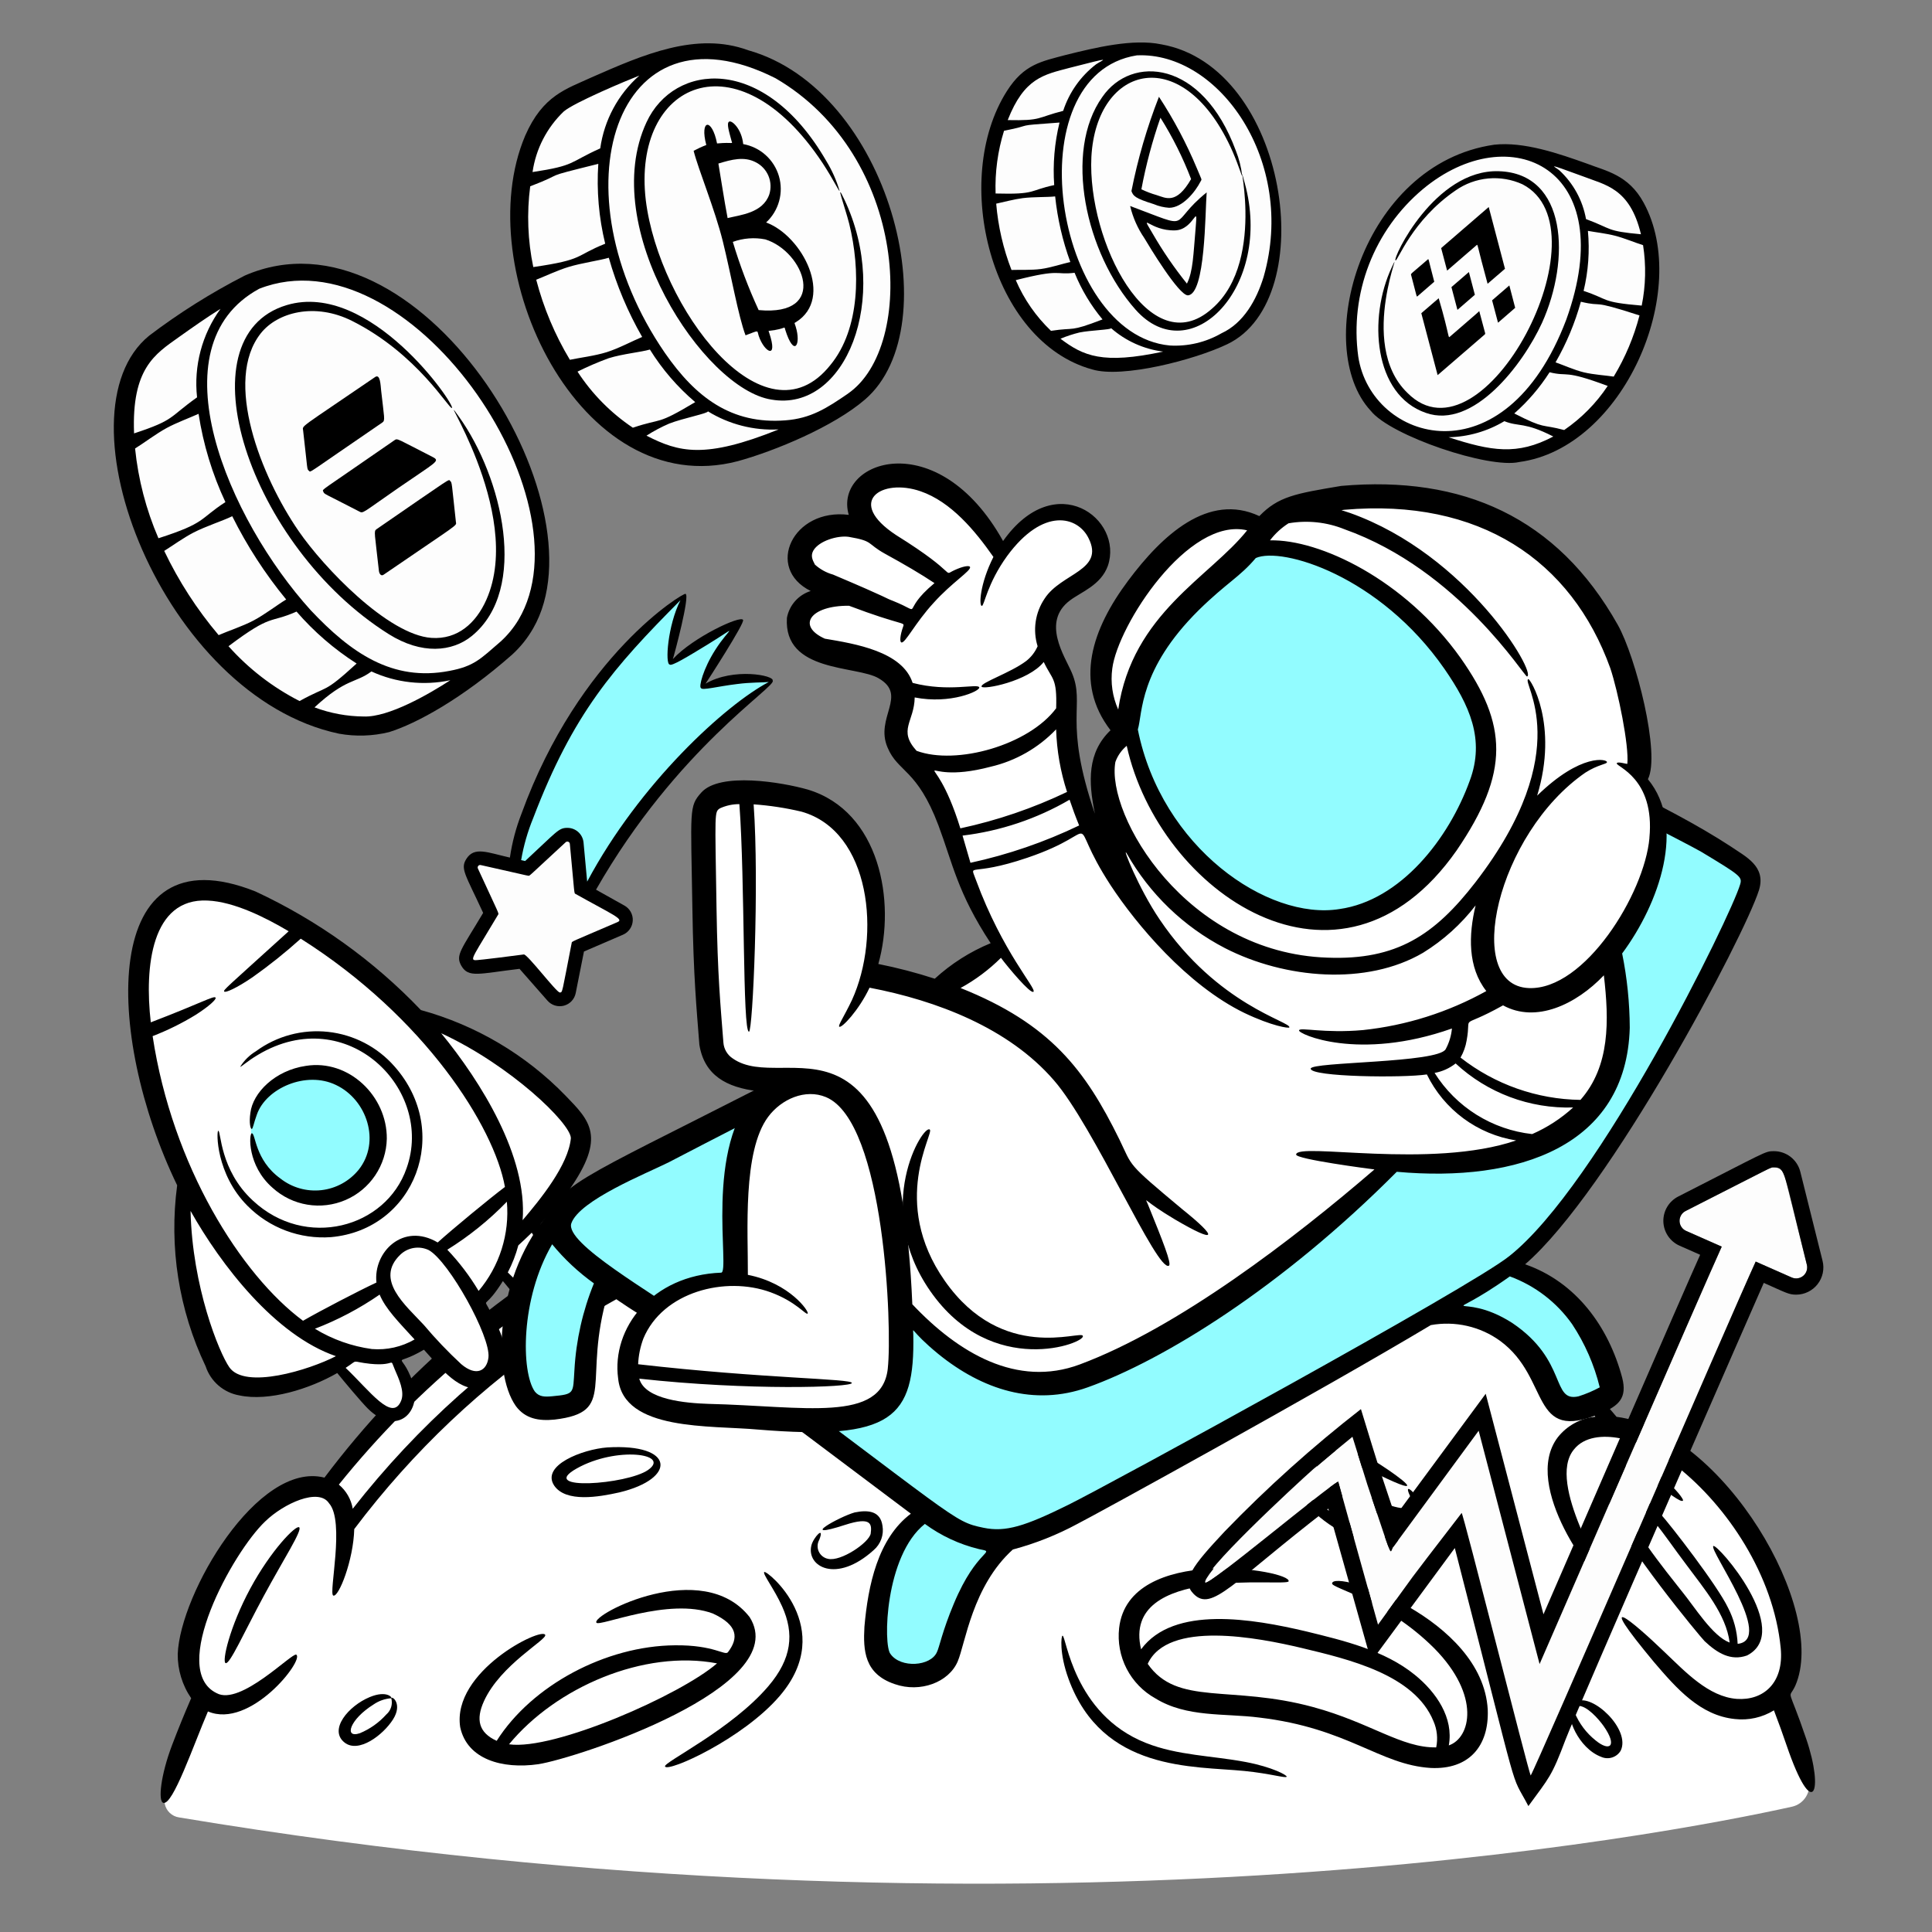 <svg xmlns="http://www.w3.org/2000/svg" fill="none" viewBox="0 0 200 200" height="1000" width="1000"><rect x="0" y="0" width="200" height="200" fill="#808080" stroke="none"/><g id="Astronaut--cryptocurrency-crypto-web 3.0-metaverse-bitcoin-ethereum"><g id="Group"><path id="Vector" fill="#ffffff" d="M18.522 188.136C18.164 188.081 17.831 187.917 17.569 187.667C17.307 187.416 17.128 187.091 17.056 186.736C16.672 184.663 20.838 175.647 20.838 175.647C20.838 175.647 18.609 173.31 19.777 168.919C20.256 167.119 23.862 159.464 26.358 156.866C28.032 155.123 31.058 153.428 33.558 154.021C33.658 154.044 32.944 154.697 37.947 148.785C43.447 142.285 56.929 131.225 68.303 126.043C80.239 120.605 100.362 116.143 118.203 119.308C141.983 123.533 157.427 137.272 167.345 147.822C171.313 147.767 174.73 150.898 177.345 153.881C181.471 158.581 185.239 164.123 185.499 170.372C185.684 172.172 185.223 173.98 184.199 175.472C185.384 178.326 186.394 181.249 187.224 184.225C187.301 184.522 187.317 184.832 187.272 185.136C187.226 185.44 187.12 185.732 186.959 185.993C186.798 186.255 186.586 186.482 186.336 186.66C186.086 186.838 185.802 186.964 185.502 187.03C172.719 189.863 106.534 202.785 18.522 188.136Z"></path><path id="Vector_2" fill="#000000" d="M177.365 160.046C176.875 160.433 183.76 169.772 179.881 170.17C179.824 168.863 179.483 167.585 178.881 166.424C177.77 164.113 172.981 157.916 171.837 156.65C170.826 155.419 169.452 154.539 167.911 154.136C168.577 150.376 173.811 155.915 174.224 155.336C174.4 155.073 170.758 150.813 168.292 151.717C166.892 152.202 165.992 154.086 166.765 156.259C168 159.748 175.957 169.395 176.465 169.898C177.777 171.129 179.174 171.976 180.854 171.373C185.711 168.885 177.752 159.735 177.365 160.046ZM174.065 164.685C172.565 162.768 168.098 157.325 167.874 154.895C170.414 155.733 172.02 158.627 174.627 162.056C176.427 164.497 178.671 167.092 179.055 170.038C177.274 169.376 175.467 166.4 174.07 164.685H174.065Z"></path><path id="Vector_3" fill="#000000" d="M154.012 176.991C153.485 167.491 138.09 162.45 137.898 163.904C137.777 164.411 143.408 165.566 148.48 170.637C153.318 175.543 152.234 179.922 149.98 180.683C150.499 177.841 148.694 175.183 146.456 173.375C143.328 170.836 139.111 169.834 135.185 168.875C129.734 167.592 121.499 166.144 118.126 170.737C115.985 161.827 133.253 164.317 133.397 163.697C133.748 162.539 116.839 159.774 115.851 168.539C115.69 169.987 115.96 171.45 116.628 172.745C117.296 174.039 118.331 175.108 119.604 175.816C122.857 177.816 126.763 177.34 130.353 177.8C139.582 178.893 142.813 182.691 148.11 183.019C152.071 183.21 154.151 180.748 154.012 176.991ZM135.952 176.719C127.403 174.387 121.861 176.648 118.812 172.24C120.889 167.713 130.199 169.516 134.773 170.604C139.603 171.763 146.419 173.345 148.391 178.174C148.766 179.027 148.865 179.976 148.675 180.889C145.072 180.953 141.892 178.338 135.952 176.719V176.719Z"></path><path id="Vector_4" fill="#000000" d="M112.567 141.231C110.281 137.113 103.318 137.689 103.453 138.379C103.477 138.649 104.811 138.612 106.74 139.2C108.96 139.9 111.82 141.467 111.22 143.73C110.793 145.472 111.01 144.049 107.264 142.513C102.039 140.34 93.856 141.151 91.421 144.831C90.283 142.663 91.983 140.831 94.159 139.752C95.939 138.934 98.759 137.999 96.267 138.116C87.418 138.635 87.634 147.323 93.635 148.469C95.89 148.9 98.263 148.222 101.902 148.223C104.564 148.177 108.402 149.204 111.019 147.033C113.12 145.347 113.548 142.94 112.567 141.231ZM101.9 146.442C96.921 146.442 94.1 147.672 92.047 145.665C94.042 142.788 103.147 140.87 110.205 145.381C108.125 147.367 105.091 146.421 101.9 146.442Z"></path><path id="Vector_5" fill="#000000" d="M27.305 165.212C25.234 169.047 23.793 172.305 23.358 172.167C22.958 172.038 23.758 168.434 25.903 164.454C28.048 160.474 30.643 157.837 30.972 158.107C31.323 158.4 29.377 161.377 27.305 165.212Z"></path><path id="Vector_6" fill="#000000" d="M77.6 167.4C72.719 161.16 61.21 167.147 61.739 167.977C62.007 168.454 69.213 165.312 73.794 167.03C76.406 168.239 76.471 169.568 75.361 171.03C75.048 171.443 73.942 170.274 69.861 170.321C62.714 170.379 55.061 174.46 51.416 180.211C49.539 179.359 49.242 177.994 50.096 176.111C51.814 172.323 56.677 169.719 56.439 169.24C56.085 168.406 46.76 173.016 47.639 178.794C48.352 182.135 52.008 183.164 55.722 182.63C59.617 182.033 82.209 174.641 77.6 167.4ZM52.694 180.569C57.572 174.649 66.664 170.747 74.226 172.192C70.5 175.437 57.356 181.24 52.694 180.569Z"></path><path id="Vector_7" fill="#000000" d="M137.328 153.683C135.765 152.063 136.119 150.454 137.482 150.157C139.46 150.059 141.415 150.609 143.052 151.723C144.752 152.823 148.217 155.342 142.568 152.592C139.358 151.029 137.363 151.541 137.683 151.528C137.683 151.528 137.676 151.514 137.69 151.593C137.628 153.375 147.414 158.347 146.027 155.002C145.385 153.657 145.993 154.132 146.488 154.708C147.595 155.994 146.406 159.328 139.434 155.163C138.663 154.776 137.953 154.277 137.328 153.683V153.683Z"></path><path id="Vector_8" fill="#000000" d="M62.853 149.838C60.323 150.031 55.982 151.68 57.368 153.785C58.576 155.563 61.984 154.969 64.111 154.494C70.087 153.063 69.885 149.406 62.853 149.838ZM67.087 152.171C64.925 153.686 55.531 154.362 59.7 152.016C63.806 149.705 69.5 150.478 67.087 152.171Z"></path><path id="Vector_9" fill="#000000" d="M90.443 160.466C86.564 163.975 83.466 162.166 83.992 159.993C84.192 159.157 85.405 157.864 84.813 159.393C84.708 159.577 84.648 159.784 84.638 159.995C84.628 160.207 84.669 160.418 84.757 160.611C84.845 160.804 84.978 160.974 85.144 161.105C85.31 161.237 85.505 161.328 85.713 161.369C87.042 161.682 89.95 159.699 90.133 158.764C90.254 157.815 90.261 156.953 87.475 157.857C82.47 159.48 86.875 157.017 88.475 156.567C89.933 156.267 91.138 156.456 91.352 157.934C91.434 158.399 91.393 158.877 91.234 159.321C91.074 159.765 90.802 160.16 90.443 160.466V160.466Z"></path><path id="Vector_10" fill="#000000" d="M35.66 180.38C34.004 179.056 36.072 176.593 38.278 175.68C40.022 174.96 40.635 175.724 40.506 175.802C39.845 175.849 39.209 176.073 38.664 176.451C36.205 177.983 35.564 179.999 37.256 179.421C38.3 178.986 39.234 178.324 39.99 177.482C40.226 177.279 40.4 177.014 40.491 176.717C40.583 176.419 40.588 176.102 40.506 175.802C40.606 175.532 41.697 176.402 40.68 178.002C39.663 179.602 37.117 181.546 35.66 180.38Z"></path><path id="Vector_11" fill="#000000" d="M167.773 181.231C167.573 181.568 167.255 181.818 166.882 181.936C166.508 182.053 166.104 182.029 165.747 181.867C163.382 180.975 162.038 177.601 162.695 176.845C162.94 176.509 162.911 176.993 163.009 177.287C163.471 178.406 164.209 179.39 165.153 180.148C166.653 181.392 167.472 180.765 166.003 178.676C165.508 177.976 164.255 176.535 163.356 176.594C163.082 176.611 162.934 176.782 162.856 176.737C162.793 176.728 162.756 176.389 163.205 176.144C164.823 175.269 168.841 179.032 167.773 181.231Z"></path><path id="Vector_12" fill="#000000" d="M110.615 173.8C109.638 171.118 109.856 169.318 109.992 169.327C110.372 169.282 111.092 177.444 118.621 180.427C121.915 181.734 125.436 181.737 128.962 182.403C131.713 182.923 133.267 183.778 133.194 183.924C133.117 184.112 131.519 183.6 128.826 183.331C123.539 182.805 114.123 183.422 110.615 173.8Z"></path><path id="Vector_13" fill="#000000" d="M94.616 152.248C89.006 151.622 86.037 147.988 86.403 147.705C86.737 147.405 88.933 150.38 94.756 151.037C99.189 151.537 103.956 150.645 104.022 151.137C104.074 151.536 98.649 152.7 94.616 152.248Z"></path><path id="Vector_14" fill="#000000" d="M80.722 175.557C76.906 180.019 69.114 183.508 68.84 182.863C68.66 182.438 75.719 179.04 79.54 174.556C81.987 171.684 82.234 169.107 80.962 166.288C80.162 164.507 78.912 162.907 79.115 162.735C79.382 162.507 86.727 168.536 80.722 175.557Z"></path><path id="Vector_15" fill="#000000" d="M139.237 158.766C136.015 157.157 134.076 154.514 134.359 154.266C134.642 154.018 136.659 156.107 139.782 157.675C142.905 159.243 145.79 159.543 145.774 159.904C145.756 160.325 142.466 160.379 139.237 158.766Z"></path><path id="Vector_16" fill="#000000" d="M186.978 180C185.016 174.215 185.11 176.107 185.846 174.511C189.294 166.654 178.37 148.082 167.346 146.67C131.896 104.336 67.151 108.37 33.587 152.963C26.674 151.2 18.64 164.963 18.399 171.217C18.381 172.85 18.866 174.45 19.79 175.797C19.094 177.397 18.436 179.013 17.815 180.646C16.637 183.746 16.338 186.47 16.906 186.63C17.892 186.911 20.015 180.687 21.526 177.168C25.891 179.027 31.511 171.852 30.673 171.292C30.266 171.02 24.888 176.628 22.43 175.276C17.43 172.867 24.063 160.709 27.459 157.49C29.359 155.645 32.993 153.984 34.059 155.615C35.741 157.493 33.992 164.975 34.499 165.172C35.047 165.401 36.586 161.533 36.672 158.29C61.209 125.739 103.319 115.039 138.789 131.422C145.838 134.662 147.514 136.022 147.611 135.862C147.662 135.783 144.361 133.745 144.28 133.698C109.644 113.42 63.64 121.53 36.516 156.186C36.351 155.207 35.84 154.321 35.077 153.686C68.103 112.653 128.701 106.516 165.148 146.658C164.392 146.734 163.658 146.962 162.992 147.327C162.325 147.692 161.738 148.187 161.266 148.783C157.404 153.844 165.319 163.988 165.895 163.575C166.473 163.186 160.031 153.588 162.924 150.061C164.001 148.688 165.965 148.561 167.673 148.887C169.875 149.399 171.927 150.418 173.666 151.863C178.795 155.944 183.598 163.045 184.338 170.601C184.695 174.237 182.528 176.059 179.799 175.869C176.857 175.649 174.454 173.049 172.34 171.046C168.859 167.692 164.9 164.46 171.233 172.075C173.568 174.805 176.016 177.596 179.603 177.954C181.01 178.113 182.43 177.796 183.636 177.054C184.097 178.254 184.535 179.463 184.949 180.682C187.7 188.738 188.84 185.453 186.978 180Z"></path></g><g id="Group_2"><path id="Vector_17" fill="#ffffff" d="M55.8 125.4C57.554 123.682 60.487 119.851 60.08 117.447C59.63 114.794 51.511 106.854 43.191 105.587C39.376 100.671 29.729 94.634 26.56 93.366C23.728 92.234 19.843 91.796 17.589 93.282C13.348 96.082 14.939 105.688 14.989 107.854C15.113 113.834 19.836 121.844 19.668 123.549C19.54 124.856 17.907 124.781 18.944 129.612C19.595 132.795 20.43 135.939 21.444 139.026C22.002 140.671 22.78 142.446 24.365 143.156C26.675 144.188 31.275 142.908 33.639 141.62C34.453 141.177 34.861 141.114 35.539 141.936C36.872 143.562 38.474 146.774 41.28 146.554C42.08 146.491 42.28 146.061 42.241 145.272C42.168 143.576 41.717 141.919 40.923 140.419C41.885 140.036 42.754 139.452 43.472 138.706C44.511 139.75 47.906 142.906 49.403 143.013C50.9 143.12 51.93 141.371 51.778 139.888C51.456 138.428 50.852 137.044 50 135.816C49.4 134.706 49.642 134.765 52.042 131.548C53.808 133.922 54.549 135.109 55.642 135.696C56.053 135.944 56.532 136.054 57.01 136.011C57.488 135.967 57.939 135.771 58.298 135.452C59.641 133.997 57.898 131.169 55.48 127.217C55.022 126.472 55.035 126.142 55.8 125.4Z"></path><path id="Vector_18" fill="#92fcff" d="M26.02 116.042C25.835 117.677 26.208 119.326 27.078 120.723C27.949 122.119 29.265 123.18 30.814 123.735C31.865 124.117 32.999 124.208 34.098 123.999C35.197 123.79 36.218 123.289 37.056 122.549C37.894 121.808 38.517 120.856 38.859 119.791C39.201 118.727 39.25 117.59 39 116.5C37.606 109.928 27.375 108.808 26.02 116.042Z"></path><path id="Vector_19" fill="#000000" d="M37.122 121.1C36.159 122.282 34.771 123.039 33.255 123.206C31.74 123.373 30.22 122.938 29.022 121.995C26.352 120.066 26.473 117.295 26.064 117.318C25.783 117.331 25.564 120.658 28.231 122.974C29.236 123.883 30.481 124.484 31.817 124.705C33.154 124.927 34.526 124.76 35.77 124.224C37.015 123.688 38.079 122.806 38.836 121.682C39.593 120.559 40.012 119.241 40.042 117.887C40.085 113.476 36.112 109.629 31.669 110.338C28.456 110.806 26.169 113.126 25.92 115.203C25.759 116.291 25.946 116.871 26.052 116.869C26.189 116.874 26.252 116.291 26.589 115.382C27.541 112.644 31.699 110.825 34.779 112.317C37.986 113.831 39.441 118.2 37.122 121.1Z"></path><path id="Vector_20" fill="#000000" d="M34.264 128.068C42.964 127.292 46.84 117.148 40.825 110.381C39.063 108.377 36.614 107.106 33.961 106.818C31.308 106.53 28.644 107.246 26.493 108.825C25.833 109.223 25.277 109.771 24.869 110.425C24.937 110.496 25.5 109.91 26.726 109.183C35.939 103.7 45 112.8 42.087 120.939C39.938 127.133 31.626 129.373 26.175 124.283C22.73 121.107 22.89 117.036 22.593 117.06C22.393 117.06 22.338 121.553 25.636 124.842C26.757 125.969 28.108 126.841 29.597 127.398C31.087 127.955 32.678 128.183 34.264 128.068V128.068Z"></path><path id="Vector_21" fill="#000000" d="M58.544 113.421C54.434 109.184 49.264 106.125 43.572 104.561C38.682 99.439 32.877 95.276 26.456 92.289C10.256 85.83 10.819 107.166 18.34 122.704C17.484 129.103 18.509 135.613 21.288 141.44C21.542 142.209 21.999 142.895 22.612 143.424C23.224 143.954 23.968 144.308 24.766 144.449C27.845 145.11 32.081 143.767 34.912 142.136C35.512 142.885 37.427 145.17 38.084 145.821C41.099 148.811 43.796 146.107 42.701 143.021C41.501 139.621 40.543 141.681 43.885 139.721C45.624 141.626 47.667 144.349 50.078 143.595C50.686 143.386 51.219 143.002 51.611 142.491C52.002 141.981 52.234 141.367 52.278 140.725C52.45 138.982 51.499 137.125 50.521 135.314C50.052 134.442 50.283 135.464 52.06 132.614C54.071 135.058 54.983 136.249 56.423 136.553C57.033 136.657 57.66 136.517 58.168 136.163C58.675 135.809 59.023 135.27 59.136 134.661C59.529 133.037 58.515 131.15 57.536 129.461C55.226 125.501 55.129 128.384 58.925 123.178C62.777 117.667 61.067 116.027 58.544 113.421ZM15.8 107.259C17.338 106.667 18.819 105.936 20.225 105.077C21.659 104.169 22.425 103.436 22.318 103.277C22.159 103.029 20.885 103.817 15.609 105.832C14.942 100.06 15.682 92.943 21.483 93.225C24.235 93.338 27.515 94.998 29.883 96.403C23.338 102.338 23.107 102.477 23.211 102.641C23.315 102.805 24.479 102.301 26.156 101.154C27.892 99.925 29.554 98.595 31.134 97.171C44.005 105.316 51.163 116.658 52.27 122.871C50.67 124.079 46.842 127.233 45.31 128.62C41.733 126.503 38.624 129.611 38.969 132.767C37.155 133.613 33.128 135.708 31.369 136.726C24.97 131.985 17.84 120.728 15.8 107.259ZM23.738 141.537C22.676 140.003 19.907 133.223 19.726 125.355C22.878 130.955 28.467 138.226 34.774 140.39C32 141.825 25.353 143.869 23.738 141.537ZM40.873 141.777C41.278 142.726 41.914 144.048 41.526 145.001C40.612 147.246 38.298 143.995 35.781 141.601C37.219 140.67 36.204 140.953 38.33 141.181C41.08 141.457 40.3 140.424 40.873 141.777V141.777ZM38.494 139.652C36.406 139.366 34.399 138.651 32.6 137.552C34.966 136.644 37.215 135.457 39.3 134.017C39.917 135.503 41.274 136.861 42.918 138.66C41.579 139.434 40.035 139.78 38.494 139.652V139.652ZM50.565 140.522C50.408 141.89 49.319 142.55 47.745 141.215C46.372 139.944 45.08 138.589 43.876 137.158C42.004 135.128 38.743 132.47 41.445 129.879C41.83 129.511 42.318 129.27 42.844 129.187C43.37 129.103 43.909 129.182 44.389 129.412C46.487 130.588 50.808 138.37 50.565 140.522V140.522ZM46.307 129.37C48.556 127.971 50.626 126.303 52.471 124.402C52.617 126.058 52.433 127.726 51.931 129.311C51.429 130.896 50.619 132.366 49.547 133.637C48.629 132.099 47.542 130.667 46.307 129.37V129.37ZM57.419 132.207C58.353 134.418 57.451 135.359 56.654 135.22C55.694 135.074 54.91 133.968 52.567 131.72C53.033 130.83 53.399 129.891 53.657 128.92C54.096 128.52 54.563 128.081 55.047 127.607C55.957 129.076 56.75 130.614 57.419 132.207V132.207ZM54.1 126.315C54.621 119.725 49.788 111.979 45.672 106.961C52.886 110.292 59.072 116.292 59.096 117.82C58.847 120.591 55.928 124.167 54.1 126.315Z"></path></g><g id="Group_3"><path id="Vector_22" fill="#92fcff" d="M129.417 68.041C132.344 64.685 132.33 65.273 134.836 66.33C143.978 70.185 174.411 85.775 174.511 85.83C179.879 88.92 182.274 89.222 179.945 94.721C177.545 100.393 171.085 112.973 167.278 117.677C165.505 119.677 163.944 121.855 162.62 124.177C160.572 128.058 155.12 130.783 156.783 131.494C163.633 134.417 165.19 137.344 167.017 143.481C167.112 143.8 167.081 143.934 166.75 144.125C165.562 144.813 162.75 146.219 161.588 145.478C160.626 144.863 160.352 142.69 158.455 140.053C157.351 138.623 155.883 137.514 154.205 136.844C152.526 136.173 150.699 135.965 148.913 136.24C145.613 136.976 147.164 136.968 114.913 154.706C105.956 159.632 103.713 158.624 101.238 163.629C99.273 167.601 99.211 172.173 96.351 173.222C95.192 173.647 92.577 173.443 91.551 172.387C89.8 170.587 91.467 164.247 92.193 161.838C92.999 159.165 92.387 159.916 94.951 157.602C96.939 155.808 94.406 154.457 63.958 133.037C63.509 132.798 62.997 132.705 62.493 132.769C58.859 140.727 63.869 146.251 56.449 145.529C55.021 145.391 54.631 145.096 54.149 144.029C50.655 136.244 54.179 126.498 62.949 121.829C67.349 119.487 57.316 125.158 100.362 102.823C111.742 96.925 115.051 84.512 129.417 68.041Z"></path><path id="Vector_23" fill="#000000" d="M179.183 87.637C172.131 83.03 163.206 79.483 155.539 75.117C149.623 71.645 143.078 69.039 136.854 65.732C130.648 62.432 130.612 64.173 113.585 87.932C104.575 100.545 102.575 100.057 86.485 108.543C63.114 120.7 58.615 121.991 57 125.4C51.319 131.853 50.864 141.971 53.4 145.555C54.374 146.873 55.774 147.117 57.41 146.955C63.961 146.176 60.229 143.05 62.932 133.896C70.194 138.958 61.227 131.796 94.292 156.696C90.87 159.27 89.858 164.139 89.486 168.396C89.343 170.876 89.486 173.287 92.626 174.34C95.274 175.264 98.213 174.15 99.137 172C99.93 170.155 100.652 164.2 104.848 160.406C107.178 159.785 109.427 158.892 111.548 157.746C113.2 156.916 136.573 144.081 148.118 137.174C149.362 136.949 150.64 136.978 151.873 137.259C153.106 137.539 154.27 138.066 155.294 138.808C160.576 142.678 158.294 149.456 165.728 146.308C167.589 145.521 168.463 144.708 167.928 142.618C166.514 137.332 163.158 132.718 157.881 130.88C166.647 123.312 180.566 96.963 182.088 92.149C182.862 89.66 180.674 88.67 179.183 87.637ZM59.466 141.81C59.302 144.26 59.525 144.317 57.166 144.54C56.392 144.612 55.814 144.611 55.366 144.053C53.94 142.038 53.866 134.442 57.158 128.807C58.415 130.34 59.869 131.7 61.482 132.853C60.318 135.706 59.637 138.733 59.466 141.81V141.81ZM98.73 166.038C97.557 168.831 97.236 170.538 96.994 171.017C96.356 172.507 93.234 172.717 92.181 171.217C91.411 170.323 91.595 161.056 95.742 157.754C97.418 158.985 99.321 159.871 101.342 160.361C103.266 160.745 101.156 160.2 98.73 166.038ZM162.746 137.076C164.069 139.075 165.037 141.288 165.606 143.617C164.904 143.997 164.167 144.309 163.406 144.549C160.551 145.195 162.322 140.836 156.541 136.949C150.96 133.376 148.86 137.43 156.298 132.133C158.9 133.087 161.149 134.811 162.746 137.076V137.076ZM180.135 91.565C179.184 94.814 165.554 122.679 156.235 130.038C152.235 133.258 114.941 153.629 110.564 155.793C106.116 157.988 104.114 158.631 101.812 158.154C98.512 157.47 99.417 157.414 71.896 136.978C67.483 133.786 58.448 128.706 59.144 126.638C59.979 124.238 66.959 121.458 69.227 120.32C110.911 98.62 105.262 104.264 122.027 80.02C123.685 77.633 131.374 66.426 133.639 66.833C134.769 67.033 173.505 86.656 176.112 88.178C180.224 90.656 180.371 90.781 180.135 91.565V91.565Z"></path></g><g id="Group_4"><path id="Vector_24" fill="#ffffff" d="M169.565 79.908C169.628 75.583 168.805 71.29 167.147 67.295C165.489 63.299 163.031 59.685 159.924 56.675C149.262 46.088 132.474 52.894 132.474 52.894L130.885 54.784C130.885 54.784 129.902 52.894 125.743 53.802C121.584 54.71 115.179 64.428 114.418 67.418C113.359 71.577 116.366 75.505 116.366 75.505C116.366 75.505 116.031 75.379 114.384 78.398C112.737 81.417 115.448 90.168 115.448 90.168C115.448 90.168 110.648 82.722 110.575 77.231C110.554 75.595 110.432 70.131 109.161 69.11C108.874 68.617 107.284 67.54 108.029 64.031C108.723 60.631 111.896 60.526 113.163 58.753C113.61 58.02 113.775 57.149 113.628 56.303C113.481 55.456 113.031 54.693 112.363 54.153C107.663 50.581 103.639 57.553 103.427 57.248C102.123 55.26 100.531 53.477 98.702 51.958C94.362 48.693 90.596 49.603 89.671 51.295C88.977 52.529 89.947 53.788 90.693 55.005C86.535 54.469 82.058 55.519 83.677 58.705C84.183 59.705 85.605 59.848 88.916 61.379C85.946 62.067 82.816 62.528 83.179 64.758C83.756 67.837 88.013 66.377 91.872 68.716C92.595 69.058 93.187 69.625 93.561 70.332C93.935 71.039 94.071 71.848 93.947 72.638C93.53 75.398 92.588 76.72 95.061 79.808C97.031 82.206 98.396 85.043 99.041 88.078C99.453 90.96 103.674 98.063 103.674 98.063L97.188 102.833L90.488 101.077C90.488 101.077 91.95 93.291 89.894 89.39C87.838 85.489 86.16 83.264 80.748 82.467C75.336 81.67 72.861 82.047 72.903 86.117C72.945 90.187 73.658 105.164 73.742 108.017C73.826 110.87 78.021 111.835 79.699 111.917C86.988 112.282 77.655 110.661 77.445 117.387C77.292 122.294 76.695 131.944 76.695 131.944C73.82 132.025 71.041 132.999 68.744 134.73C64.919 137.623 64.429 142.576 66.344 144.636C68.259 146.696 84.344 146.936 84.344 146.936C84.344 146.936 90.13 147.426 91.749 145.072C93.368 142.718 93.317 135.363 93.317 135.363C93.317 135.363 99.692 141.934 104.743 143.013C109.794 144.092 118.767 139.777 122.935 137.276C127.103 134.775 144.02 120.114 144.02 120.114C144.02 120.114 154.563 120.947 159.564 118.446C164.565 115.945 167.655 110.846 167.606 106.58C167.577 104.012 167.314 101.451 166.821 98.93C173.16 91.628 172.031 81.7 169.565 79.908Z"></path><path id="Vector_25" fill="#92fcff" d="M125.783 60.2C123.723 61.795 121.777 63.533 119.96 65.4C118.225 67.479 117.146 70.025 116.859 72.717C116.571 75.409 117.088 78.125 118.345 80.523C118.856 81.458 119.086 82.66 119.689 83.539C123.364 88.892 127.868 93.949 134.289 94.939C139.209 95.696 145.101 94.147 148.236 90.28C149.209 89.08 149.836 87.91 150.852 86.745C154.72 82.303 155.564 75.491 149.71 67.108C147.872 64.756 145.739 62.651 143.363 60.845C138.463 56.664 130.395 56.345 129.05 56.857C127.4 57.473 127.127 59.068 125.783 60.2Z"></path><path id="Vector_26" fill="#000000" d="M97.81 132.6C103.788 141.131 111.91 137.672 112.09 138.287C112.502 138.994 102.674 142.812 96.3 133.652C90.26 124.971 95.581 116.336 96.248 116.933C96.764 117.232 92.05 124.386 97.81 132.6Z"></path><path id="Vector_27" fill="#000000" d="M170.591 80.663C171.916 78.068 169.34 68.005 167.472 64.683C161.2 53.532 151.4 49.2 138.851 50.3C134.079 51.1 132.341 51.39 130.365 53.426C125.089 50.95 120.289 55.416 116.791 60.105C113.054 65.105 111.145 70.626 114.96 75.597C112.552 77.913 112.652 80.904 113.344 84.232C110.024 74.54 112.402 72.987 110.944 69.614C110.244 67.964 107.769 64.384 110.775 62.145C111.921 61.279 113.959 60.581 114.684 58.577C116.346 53.737 109.26 48.35 103.838 56.006C97.033 43.806 86.238 47.733 87.863 53.298C82.071 52.57 79.155 58.815 83.924 61.18C83.3 61.376 82.741 61.738 82.307 62.228C81.873 62.717 81.581 63.316 81.462 63.959C81.098 69.668 88.713 68.869 90.962 70.221C94.018 71.998 90.526 74.289 91.889 77.402C92.951 79.947 94.937 79.589 97.14 85.425C98.632 89.398 99.111 92.409 102.553 97.638C100.424 98.516 98.466 99.761 96.767 101.316C94.851 100.694 92.9 100.185 90.924 99.79C92.753 93.314 91.072 83.99 83.635 81.74C80.919 80.964 74.52 79.901 72.603 82.04C71.303 83.492 71.513 83.74 71.676 94.056C71.789 101.161 72.098 104.249 72.399 108.156C72.914 111.331 75.228 112.573 78.432 112.956C72.775 118.547 75.645 131.716 74.654 131.746C67.496 132.01 63.282 137.494 63.99 142.704C64.554 148.178 73.543 147.534 78.49 147.99C92.34 149.122 94.722 146.836 94.543 138.128C94.524 137.233 94.195 137.753 97.127 140.158C101.686 143.858 107.045 145.603 112.605 143.614C120.405 140.824 132.628 133.333 144.594 121.303C157.174 122.439 168.369 118.672 168.712 106.403C168.702 103.817 168.438 101.238 167.924 98.703C171.786 93.493 174.568 85.483 170.591 80.663ZM130 57.766C132.7 56.578 142.822 59.583 149.533 69.249C152.133 73.014 153.741 76.549 152.15 80.814C149.985 86.821 144.993 93.214 138.664 94.105C131.23 95.305 120.231 87.739 117.788 75.52C118.288 73.877 117.869 69.326 124.098 63.157C127 60.313 128.344 59.734 130 57.766ZM115.144 69.2C115.717 64.726 123.002 53.455 129.103 54.9C125.277 59.723 117.225 63.494 115.758 73.452C115.16 72.12 114.947 70.647 115.144 69.2V69.2ZM84.2 56.989C84.779 55.996 86.7 55.41 87.855 55.573C90.489 56.026 89.661 56.236 91.609 57.321C93.62 58.421 95.325 59.421 96.738 60.364C92.984 63.485 95.863 63.584 92.47 62.215C91.445 61.825 92.388 62.088 86.235 59.481C85.538 59.286 84.896 58.932 84.359 58.446C84.064 57.894 83.915 57.5 84.2 56.989ZM94.883 77.724C92.928 75.565 94.644 74.731 94.689 72.199C98.41 72.931 101.495 71.523 101.373 71.158C101.236 70.72 98.225 71.674 94.473 70.693C93.424 67.435 88.526 66.643 85.387 66.116C82.431 64.785 83.893 62.675 87.887 62.707C93.367 64.779 93.669 64.374 93.506 64.828C93.161 65.792 93.131 66.439 93.306 66.504C93.694 66.641 94.721 64.495 96.65 62.404C98.55 60.285 100.587 59.06 100.413 58.686C100.333 58.516 99.691 58.606 98.764 59.042C97.495 59.633 99.423 59.542 92.78 55.402C87.48 51.922 91.268 49.468 95.292 50.855C98.447 51.938 100.933 54.928 102.838 57.655C101.415 60.473 101.338 62.729 101.638 62.722C101.889 62.741 102.169 60.44 104.258 57.557C108.009 52.447 111.582 53.457 112.686 55.71C114.375 59.069 109.863 59.31 108.141 61.964C107.657 62.679 107.341 63.494 107.215 64.349C107.089 65.203 107.157 66.075 107.413 66.899C107.152 67.497 106.748 68.021 106.235 68.424C104.604 69.656 101.481 70.676 101.611 71.077C101.726 71.44 106.443 70.542 108.047 68.528C108.932 70.399 109.435 70.118 109.333 73.321C106.5 77.13 99.014 79.251 94.883 77.724ZM102.545 79.373C105.136 78.772 107.495 77.426 109.33 75.5C109.397 77.703 109.778 79.885 110.461 81.981C106.94 83.666 103.233 84.931 99.416 85.75C96.438 76.118 94.208 81.581 102.545 79.373ZM99.645 86.5C103.552 86.031 107.322 84.767 110.722 82.786C111.002 83.625 111.356 84.586 111.713 85.451C108.127 87.176 104.35 88.473 100.461 89.317C100.193 88.425 99.934 87.482 99.642 86.5H99.645ZM91.908 141.638C91.308 147.351 83.258 145.56 73.308 145.327C71.037 145.249 66.78 144.911 66.176 142.718C77.565 143.971 88.191 143.623 88.187 143.166C88.183 142.709 79.066 142.718 66.059 141.226C66.099 140.314 66.283 139.414 66.604 138.56C68.615 133.734 75.079 132.069 79.754 133.77C82.407 134.736 83.426 136.164 83.608 135.98C83.808 135.812 81.774 132.828 77.419 131.972C77.444 127.526 76.854 119.202 79.514 115.62C80.889 113.769 83.37 112.682 85.507 113.575C91.612 116.129 92.365 137.552 91.905 141.638H91.908ZM134.175 119.519C134.143 119.998 141.758 120.996 142.283 121.059C133.976 128.215 121.957 137.459 111.774 141.248C105.274 143.67 99.199 140.061 94.443 135.017C93.043 102.052 81.323 113.445 75.843 109.563C75.569 109.381 75.339 109.139 75.174 108.854C75.008 108.57 74.909 108.251 74.886 107.923C74.586 104.04 74.286 101.101 74.174 94.006C74.015 83.941 73.943 84.068 74.532 83.676C75.162 83.388 75.847 83.24 76.54 83.243C77.135 91.191 76.852 106.818 77.535 106.802C77.927 106.793 78.605 91.431 78.016 83.265C79.685 83.383 81.341 83.636 82.969 84.022C90.145 86.044 91.233 96.859 88.195 103.522C87.368 105.256 86.731 106.154 86.88 106.281C87.115 106.481 88.916 104.581 90.015 102.246C96.963 103.574 104.415 106.412 109.097 111.829C113.218 116.539 119.797 131.729 121.006 131.022C121.317 130.844 120.372 128.476 118.819 124.647C118.487 123.828 118.343 124.285 121.647 126.247C126.019 128.81 126.13 128.18 122.391 125.18C116.491 120.26 117.291 120.841 115.874 117.946C112.338 110.761 108.741 105.994 99.438 102.278C100.971 101.439 102.378 100.387 103.617 99.154C104.348 100.141 106.69 102.931 106.982 102.667C107.34 102.355 103.803 98.615 101.029 91.095C100.367 89.222 100.317 90.843 106.345 88.795C114.763 85.945 110.011 84.033 114.981 91.658C117.619 95.675 122.873 101.972 128.814 104.858C131.684 106.229 133.444 106.478 133.474 106.358C133.674 105.758 126.045 104.073 120.045 95.181C117.816 91.892 116.112 87.481 116.631 88.336C118.997 92.524 122.532 95.933 126.803 98.146C133.033 101.346 141.48 102.052 147.312 98.632C149.408 97.34 151.253 95.677 152.755 93.726C152.017 96.786 151.931 100.141 153.863 102.594C149.924 104.783 145.584 106.157 141.103 106.632C137.076 106.995 134.565 106.313 134.477 106.66C134.317 107.012 140.604 109.899 150.304 106.47C150.235 107.219 150.015 107.946 149.658 108.607C148.893 110.056 135.707 109.907 135.684 110.625C135.658 111.491 145.278 111.6 147.709 111.225C148.585 113.024 149.883 114.585 151.492 115.775C153.101 116.965 154.974 117.748 156.951 118.059C148.115 121.073 134.256 118.211 134.172 119.519H134.175ZM158.614 117.4C156.561 117.174 154.586 116.487 152.836 115.391C151.086 114.294 149.607 112.817 148.508 111.068C149.304 110.926 150.052 110.589 150.687 110.088C153.984 113.149 158.355 114.786 162.852 114.645C161.598 115.789 160.166 116.719 158.611 117.4H158.614ZM163.614 113.86C159.106 113.8 154.742 112.261 151.193 109.481C151.508 108.933 151.722 108.333 151.826 107.71C152.373 104.761 150.897 106.701 155.594 104.074C159.003 105.946 163.153 103.988 166.032 100.964C166.578 105.655 166.682 110.364 163.609 113.86H163.614ZM170.75 86.746C170.23 92.546 164.029 102.527 158.259 102.285C151.388 101.998 154.97 86.294 164.112 79.985C165.424 79.14 166.358 79.107 166.351 78.901C166.421 78.596 163.717 77.891 159.126 82.365C161.372 74.988 158.403 70.213 158.208 70.304C157.445 70.592 163.338 77.58 152.728 91.345C148.521 96.776 144.598 99.415 137.413 99.135C122.772 98.644 114.483 84.404 115.463 78.881C115.697 78.227 116.103 77.649 116.638 77.206C119.97 92.331 138.682 105.329 150.79 88.037C156.337 79.907 156.043 74.989 151.183 68.087C145.42 59.994 136.602 55.814 131.469 55.938C131.999 55.241 132.648 54.643 133.386 54.172C135.337 53.832 137.345 54.046 139.181 54.788C151.034 59.002 157.841 70.144 158.081 70.03C159.098 69.71 151.908 57.436 139.766 53.106C138.709 52.738 138.73 52.847 139.173 52.772C153.157 51.553 162.674 58 166.7 69.178C167.507 71.592 168.647 77.184 168.462 79.064C168.462 79.136 167.419 78.78 167.367 79.018C167.262 79.355 171.343 80.538 170.745 86.746H170.75Z"></path></g><g id="Group_5"><path id="Vector_28" fill="#92fcff" d="M70.712 61.785C69.403 68.172 69.405 68.059 69.426 68.16C69.626 69.16 72.691 65.342 76.164 64.96C74.694 66.795 73.554 68.872 72.794 71.097L77.494 70.183C78.829 69.923 80.061 70.313 79.633 70.812C77.376 72.514 75.238 74.368 73.233 76.361C64.917 84.505 65.233 85.951 63.909 87.792C63.233 88.573 62.601 89.391 62.016 90.243C61.16 91.768 60.909 94.162 58.923 93.395C57.095 92.689 53.442 92.114 53.311 89.634C53.118 86.016 58.936 71.2 70.712 61.785Z"></path><path id="Vector_29" fill="#fdfdfd" d="M48.922 90.247C47.733 87.64 53.486 89.7 54 89.705C55.6 89.714 56.005 87.78 58.653 86.571C60.072 85.923 59.831 91.224 60.36 91.984C60.544 92.208 60.774 92.389 61.035 92.516C62.191 93.189 63.292 93.952 64.327 94.8C64.958 95.317 64.767 95.751 64.059 96.125C61.181 97.644 60.015 97.794 59.776 98.066C59.644 98.217 59.708 98.1 58.384 103.157C58.037 104.484 55.65 101.403 54.665 100.285C54.492 100.015 54.237 99.807 53.937 99.692C53.638 99.578 53.309 99.562 53 99.648C52.348 99.711 48.587 100.081 48.171 99.574C47.451 98.698 50.681 95.296 50.733 94.36C50.787 93.461 48.922 91.1 48.922 90.247Z"></path><path id="Vector_30" fill="#000000" d="M79.986 70.459C80.179 69.908 75.923 69.088 73.039 70.773C73.109 70.673 77.185 64.393 76.917 64.173C76.697 63.663 71.76 65.955 69.654 68.229C69.797 67.808 71.454 61.629 70.964 61.475C70.826 61.292 59.964 67.781 53.984 84.234C53.413 85.698 53.011 87.222 52.784 88.777C50.453 88.252 49.113 87.606 48.284 88.902C47.626 89.93 48.151 90.462 50.015 94.502C47.752 98.313 47.123 98.86 47.754 99.972C48.489 101.263 49.592 100.789 53.781 100.294L56.681 103.594C56.889 103.829 57.158 104.002 57.458 104.092C57.759 104.182 58.078 104.187 58.382 104.106C58.684 104.024 58.959 103.86 59.173 103.631C59.388 103.402 59.534 103.118 59.596 102.81L60.452 98.5L64.489 96.762C64.777 96.638 65.025 96.435 65.204 96.177C65.384 95.92 65.487 95.617 65.503 95.303C65.52 94.99 65.448 94.678 65.296 94.403C65.144 94.128 64.919 93.901 64.645 93.748L61.7 92.1C70.078 77.43 80.478 71.04 79.986 70.459ZM63.93 95.453C58.961 97.592 59.216 97.431 59.179 97.621C58.152 102.852 58.25 102.741 57.949 102.741C57.6 102.741 54.591 98.757 54.227 98.805C49.867 99.375 49.327 99.397 49.221 99.397C48.575 99.397 49.134 98.784 51.558 94.697C51.658 94.529 51.738 94.822 49.473 89.91C49.452 89.866 49.444 89.818 49.45 89.77C49.456 89.722 49.475 89.677 49.505 89.639C49.535 89.602 49.576 89.573 49.621 89.558C49.667 89.542 49.716 89.539 49.763 89.55C53.509 90.383 54.604 90.658 54.706 90.658C54.853 90.658 54.598 90.849 58.558 87.188C58.593 87.155 58.637 87.133 58.684 87.124C58.732 87.115 58.781 87.119 58.825 87.137C58.87 87.154 58.91 87.183 58.939 87.222C58.968 87.26 58.986 87.306 58.99 87.354C59.499 92.754 59.415 92.448 59.584 92.542C63.36 94.658 64.64 95.148 63.93 95.453ZM60.783 91.266L60.409 87.225C60.371 86.807 60.178 86.418 59.867 86.136C59.557 85.854 59.152 85.698 58.732 85.7C57.813 85.7 57.666 86.078 54.364 89.132L53.948 89.038C54.204 87.544 54.624 86.083 55.2 84.681C59.34 73.838 63.5 69.113 70.437 62.137C69.109 64.765 68.837 68.763 69.324 68.79C69.497 69.013 71.191 67.976 73.265 66.712C76.686 64.606 75.515 64.96 74.05 67.267C72.779 69.25 72.31 71.143 72.57 71.229C72.677 71.5 74.294 71.051 76.29 70.813C77.72 70.622 78.965 70.663 79.582 70.601C75.115 72.951 66.206 81.087 60.783 91.266Z"></path></g><g id="Group_6"><path id="Vector_31" fill="#fdfdfd" d="M169.63 21.284C168.213 18.784 166.63 18.42 164.102 17.517C160.067 16.074 156.838 15.007 153.257 15.851C142.105 18.479 136.423 34.976 142.165 41.937C144.343 44.579 153.029 47.346 156.095 47.346C166.451 47.346 174.768 30.548 169.63 21.284Z"></path><g id="Group_7"><path id="Vector_32" fill="#000000" d="M170.154 20.991C168.582 18.091 166.241 17.7 164.305 16.947C161.405 15.911 157.756 14.639 154.68 14.981C140.92 16.96 135.744 35.908 141.9 42.526C143.937 45.107 154.138 48.559 157.283 47.826C168.049 46.374 175.115 30.083 170.154 20.991ZM164.38 23.9C165.18 24.046 166.294 24.17 167.18 24.4C168.152 24.649 169.305 25.136 170.09 25.38C170.415 27.457 170.367 29.576 169.949 31.636C165.666 31.272 166.655 31.016 163.933 30.114C164.423 28.081 164.574 25.982 164.38 23.9V23.9ZM169.871 24.25C166.227 23.92 166.925 23.695 164.184 22.68C163.838 20.738 162.866 18.963 161.416 17.626C160.889 17.202 159.816 16.769 163.835 18.243C166.164 19.153 168.719 19.44 169.871 24.248V24.25ZM140.606 36.91C140.164 33.691 140.546 30.413 141.716 27.382C142.886 24.351 144.806 21.667 147.296 19.58C156.296 12.08 167.812 17.362 162.14 33.089C155.763 49.92 141.945 45.763 140.606 36.908V36.91ZM149.951 45.265C151.99 45.222 153.981 44.648 155.73 43.6C157.23 44.208 157.786 43.646 160.797 45.188C157.048 47.168 154.387 46.7 149.951 45.263V45.265ZM161.926 44.517C159.458 43.86 160.048 44.482 156.755 42.801C158.168 41.558 159.399 40.123 160.412 38.537C162.441 39.037 161.769 38.212 166.429 39.952C165.235 41.748 163.706 43.297 161.926 44.515V44.517ZM167.052 38.986C166.252 38.863 164.964 38.786 163.969 38.547C162.974 38.308 161.795 37.771 161.029 37.511C162.163 35.538 163.043 33.429 163.65 31.236C166.175 31.836 164.367 30.911 169.721 32.652C169.142 34.881 168.243 37.014 167.052 38.984V38.986Z"></path><path id="Vector_33" fill="#000000" d="M147.607 42.742C152.517 44.478 157.644 37.753 159.628 33.424C162.582 26.885 162.247 17.939 155.154 17.724C148.507 17.508 144.114 26.807 144.465 26.962C144.681 27.062 146.174 22.798 150.674 19.72C151.673 19.018 152.839 18.589 154.055 18.476C155.271 18.364 156.495 18.571 157.606 19.078C166.585 23.707 153.545 48.632 145.688 40.664C140.358 35.512 145.599 24.428 144.074 27.676C141.624 32.881 142.177 40.875 147.607 42.742Z"></path><path id="Vector_34" fill="#000000" d="M148.933 30.873L147.133 32.423L148.822 38.831C149.015 38.673 148.245 39.331 153.672 34.649C153.705 34.629 153.728 34.597 153.739 34.56C153.751 34.523 153.748 34.484 153.732 34.449C153.54 33.739 153.149 32.259 153.132 32.206C152.792 32.521 153.665 31.763 150.122 34.828C149.863 35.05 150.138 34.99 148.933 30.873Z"></path><path id="Vector_35" fill="#000000" d="M149.187 25.683L149.805 28.014C149.884 27.947 151.93 26.181 152.859 25.375C152.997 25.255 152.873 25.283 153.995 29.375L155.795 27.825L154.112 21.431L149.187 25.683Z"></path><path id="Vector_36" fill="#000000" d="M150.873 32.078L152.677 30.515L152.059 28.161L150.252 29.721L150.873 32.078Z"></path><path id="Vector_37" fill="#000000" d="M156.851 31.865L156.246 29.549L154.462 31.091L155.075 33.407L156.851 31.865Z"></path><path id="Vector_38" fill="#000000" d="M147.806 26.857C145.979 28.432 146.037 28.32 146.078 28.471C146.706 30.818 146.632 30.761 146.744 30.663C147.476 30.028 148.402 29.235 148.474 29.163C147.823 26.693 147.906 26.768 147.806 26.857Z"></path></g></g><g id="Group_8"><path id="Vector_39" fill="#fdfdfd" d="M127.7 34.512C136.319 28.344 131.52 5 118.146 5C114.715 5.262 111.325 5.915 108.041 6.945C99.464 10.224 99.797 33.461 112.826 37.545C116.3 38.639 124.974 36.46 127.7 34.512Z"></path><g id="Group_9"><path id="Vector_40" fill="#000000" d="M120.221 4.592C117.268 3.977 113.331 4.944 110.364 5.679C107.815 6.362 106.013 6.631 104.235 9.427C98.398 18.607 102.588 35.384 113.083 38.249C116.195 39.173 123.63 37.267 127.051 35.63C136.816 30.958 133.318 6.907 120.221 4.592ZM110.7 7.029C115.468 5.806 114.2 6.155 113.47 6.654C111.872 7.88 110.683 9.561 110.059 11.476C107.305 12.176 107.888 12.508 104.319 12.432C106.031 8.046 108.079 7.73 110.7 7.029ZM103.934 13.539C107.339 12.867 104.604 13.051 109.681 12.686C109.164 14.803 108.978 16.987 109.131 19.161C106.491 19.72 107.298 20.149 103.063 20.032C102.988 17.834 103.284 15.639 103.937 13.539H103.934ZM103.123 21.083C103.916 20.917 104.967 20.627 105.855 20.513C106.983 20.369 108.436 20.426 109.229 20.332C109.472 22.651 109.999 24.932 110.799 27.122C110.018 27.296 108.779 27.71 107.756 27.847C106.766 27.98 105.513 27.915 104.709 27.947C103.856 25.746 103.323 23.435 103.126 21.083H103.123ZM105.153 29C109.906 27.785 109.175 28.492 111.241 28.238C111.949 29.988 112.924 31.616 114.133 33.066C110.627 34.417 111.383 33.851 108.798 34.248C107.242 32.762 106.002 30.977 105.153 29V29ZM109.777 35.067C110.417 34.798 111.079 34.58 111.754 34.417C112.871 34.189 115.062 34.132 115.017 33.97C116.532 35.299 118.41 36.145 120.41 36.398C114.127 37.746 112.151 36.85 109.777 35.062V35.067ZM130.82 28.627C130.079 31.049 128.738 33.448 126.447 34.501C124.824 35.437 122.962 35.877 121.092 35.766C109.083 34.64 105.006 7.742 117.681 5.731C126.2 5.331 134.217 16.738 130.82 28.622V28.627Z"></path><path id="Vector_41" fill="#000000" d="M128.858 18.964C127.604 14.442 131.43 26.816 125.452 31.964C119.019 37.688 112.552 24.996 112.979 16.251C113.497 6.637 122.579 4.264 127.614 15.726C128.284 17.284 128.514 18.205 128.589 18.185C128.485 17.298 128.265 16.428 127.934 15.599C124.447 6.154 117.123 5.673 114.115 10.034C110.084 15.681 112.358 26.215 117.56 32.063C123.261 38.454 131.811 29.684 128.858 18.964Z"></path><path id="Vector_42" fill="#000000" d="M119.439 21.132C119.944 21.347 120.483 21.475 121.031 21.51C122.403 21.51 123.731 19.872 124.282 18.787C124.427 18.504 124.458 18.775 123.899 17.419C122.82 14.837 121.506 12.36 119.974 10.019C118.737 13.181 117.784 16.448 117.127 19.779C117.313 20.287 117.487 20.524 119.439 21.132ZM120.128 12.186C121.391 14.194 122.455 16.322 123.302 18.538C121.766 21.202 120.702 20.501 119.73 20.195C119.189 20.042 118.662 19.841 118.156 19.595C118.627 17.08 119.287 14.603 120.128 12.186V12.186Z"></path><path id="Vector_43" fill="#000000" d="M124.915 19.916C120.737 23.283 123.759 23.852 116.992 21.326C117.272 22.511 117.768 23.634 118.455 24.639C118.942 25.464 121.996 30.528 122.955 30.574C124.8 30.524 124.749 21.956 124.915 19.916ZM123.787 23.427C123.524 26.44 123.514 28.064 122.87 29.36C121.546 27.715 120.352 25.971 119.299 24.141C117.948 21.841 119.025 23.924 121.638 23.849C123.6 23.8 124.007 20.9 123.787 23.427Z"></path></g></g><g id="Group_10"><path id="Vector_44" fill="#fdfdfd" d="M88.927 41.137C98.975 32.456 89.534 5.083 73.053 5.083C68.22 5.083 59.066 9.632 58.527 9.954C54.64 12.266 53.427 17.821 53.417 22.292C53.372 37.47 65.111 49.34 74.1 47.673C78.946 46.762 86.266 43.433 88.927 41.137Z"></path><g id="Group_11"><path id="Vector_45" fill="#000000" d="M77.446 5.2C72.109 3.242 66.557 5.67 61.26 8C58.654 9.206 56.205 9.838 54.366 14.051C48.506 27.862 60.022 52.037 76.379 47.74C80.218 46.685 86.306 44.162 89.56 41.346C98.348 33.742 92.035 9.3 77.446 5.2ZM58.361 11.539C59.451 10.601 64.94 8.309 66.184 7.823C63.979 9.772 62.544 12.445 62.137 15.36C58.875 16.821 59.624 17.134 55.129 17.812C55.474 15.418 56.612 13.21 58.361 11.539V11.539ZM54.886 19.288C58.93 17.739 55.594 18.538 61.936 16.962C61.75 19.738 61.991 22.526 62.65 25.229C59.45 26.51 60.55 26.871 55.206 27.647C54.631 24.898 54.523 22.073 54.886 19.288V19.288ZM55.509 28.957C56.471 28.575 57.73 27.981 58.823 27.645C60.21 27.218 62.052 26.972 63.023 26.682C63.834 29.546 64.994 32.3 66.477 34.882C65.532 35.27 64.064 36.061 62.807 36.456C61.589 36.84 59.998 37.032 58.994 37.245C57.443 34.663 56.269 31.872 55.509 28.957V28.957ZM59.784 38.47C60.832 37.948 61.908 37.485 63.008 37.083C64.458 36.627 66.408 36.448 67.276 36.183C68.548 38.23 70.131 40.067 71.968 41.628C67.843 44.095 68.678 43.214 65.513 44.277C63.231 42.748 61.282 40.772 59.784 38.47V38.47ZM66.923 45.1C67.67 44.621 68.455 44.204 69.269 43.852C70.708 43.289 73.369 42.781 73.277 42.578C75.471 43.929 78.023 44.584 80.597 44.457C72.951 47.538 70.278 46.818 66.923 45.1ZM87.772 40.756C85.584 42.256 83.939 43.315 81.311 43.514C75.711 43.951 72.011 41.125 68.836 36.542C57.375 19.9 63.547 -0.349 80.284 8.1C94.044 16.129 94.89 35.868 87.772 40.751V40.756Z"></path><path id="Vector_46" fill="#000000" d="M87.422 20.684C86.377 18.473 87.465 21.415 87.91 23.164C89.083 27.918 89.06 34.021 85.968 37.778C79.122 46.383 68.222 31.832 66.852 20.726C65.419 8.582 76.276 3.484 85.152 16.877C86.334 18.691 86.826 19.8 86.914 19.759C86.591 18.665 86.124 17.619 85.527 16.647C79.075 5.508 69.757 6.53 66.927 12.656C61.856 23.549 72.856 40.283 79.859 41.365C87.53 42.7 92.234 30.881 87.422 20.684Z"></path><path id="Vector_47" fill="#000000" d="M79.309 23.03C79.954 22.434 80.419 21.669 80.653 20.823C80.888 19.977 80.881 19.081 80.635 18.239C80.388 17.396 79.911 16.638 79.258 16.052C78.605 15.465 77.8 15.072 76.936 14.917C76.779 13.336 75.742 12.405 75.468 12.597C75.202 12.771 75.468 13.614 75.729 14.59C75.837 14.974 75.946 14.69 74.229 14.85C73.7 12.158 72.41 12.342 73.115 15.012C72.665 15.182 72.227 15.383 71.804 15.612C72.298 17.57 74.004 21.658 74.834 25.012C75.664 28.366 76.443 32.79 77.178 34.712C78.669 34.16 78.336 34.167 78.549 34.79C79.114 36.453 80.599 37.33 79.618 34.426C79.547 34.215 79.529 34.256 79.655 34.242C81.455 34.042 81.149 33.679 81.287 34.13C82.201 37.056 82.96 35.697 82.367 33.8C82.231 33.352 82.188 33.48 82.402 33.342C86.381 30.852 83.067 24.416 79.309 23.03ZM74.368 16.93C75.747 16.51 77.034 16.167 78.245 16.802C78.834 17.102 79.297 17.602 79.552 18.212C79.806 18.822 79.836 19.502 79.635 20.132C78.963 22.056 76.655 22.245 75.322 22.576C74.945 20.606 74.646 18.539 74.368 16.928V16.93ZM78.535 32.1C77.479 29.812 76.586 27.453 75.862 25.039C76.938 24.649 78.1 24.56 79.223 24.781C83.245 26.029 85.87 32.782 78.535 32.1Z"></path></g></g><g id="Group_12"><path id="Vector_48" fill="#fdfdfd" d="M26.61 28.671C23.183 29.82 15.8 34.937 14.6 36.442C6.8 46.181 20.49 75.9 38.276 75.523C41.983 75.445 49.634 70.372 53.225 66.708C64.054 55.655 44.6 22.637 26.61 28.671Z"></path><path id="Vector_49" fill="#000000" d="M30.93 55C33.5 58.73 40.162 65.72 44.662 66.034C47.362 66.222 49.274 64.516 50.353 62.075C54.385 52.955 44.653 39.145 47.517 43.149C51.991 49.394 54.776 60.989 48.848 65.832C46.817 67.49 43.648 67.787 40.235 65.64C25.806 56.566 18.689 34.876 29.673 31.586C38.307 29 47.17 41.97 46.782 42.234C46.513 42.418 43.244 36.643 36.461 33.228C32.595 31.281 28.715 32.328 26.993 34.509C23.117 39.417 27.008 49.31 30.93 55Z"></path><path id="Vector_50" fill="#000000" d="M25.338 28.528C21.862 30.309 18.549 32.391 15.438 34.752C5.573 42.788 16.853 72.099 35.096 75.952C36.818 76.261 38.586 76.205 40.285 75.786C43.101 74.909 47.863 72.319 53.028 67.756C53.89 66.968 54.623 66.05 55.2 65.035C62.727 51.95 43.2 20.756 25.338 28.528ZM18.5 34.909C19.956 33.876 21.385 32.866 22.825 31.972C20.909 34.62 20.045 37.885 20.4 41.134C17.419 43.249 18.156 43.454 13.878 44.865C13.614 38.127 16.061 36.65 18.5 34.909ZM13.983 46.428C14.889 45.869 16.142 44.91 17.256 44.305C18.273 43.753 19.604 43.267 20.556 42.838C21.041 46.001 21.976 49.078 23.334 51.976C20.587 53.758 21.368 54.127 16.402 55.72C15.125 52.765 14.31 49.631 13.983 46.428V46.428ZM17 57.03C17.885 56.471 19.008 55.662 20.019 55.138C21.319 54.466 23.107 53.902 24.041 53.438C25.571 56.513 27.445 59.404 29.625 62.058C28.731 62.594 27.409 63.621 26.234 64.24C25.107 64.833 23.594 65.325 22.634 65.748C20.39 63.096 18.496 60.166 17 57.03V57.03ZM23.658 66.893C28.219 63.464 27.814 64.585 30.697 63.311C32.501 65.394 34.597 67.205 36.918 68.689C33.409 71.894 34.078 70.873 31.01 72.572C28.227 71.152 25.732 69.226 23.653 66.893H23.658ZM37.658 74.172C35.916 74.16 34.189 73.84 32.558 73.227C35.858 70.176 36.766 70.757 38.45 69.508C41.003 70.681 43.866 71 46.615 70.418C44.439 71.837 40.227 74.274 37.648 74.172H37.658ZM53.675 64.157C53.172 64.994 52.549 65.753 51.826 66.41C49.726 68.223 49.091 68.965 46.526 69.45C40.593 70.602 36.286 67.542 32.172 63.178C23.691 53.827 15.858 35.844 26.838 29.889C42.191 23.888 61.161 51.547 53.675 64.157Z"></path><g id="Group_13"><path id="Vector_51" fill="#000000" d="M41.314 50.46C37.336 53.205 37.64 53.184 37.132 52.92C33.524 51.046 33.569 51.181 33.468 50.891C33.367 50.601 32.868 51.103 40.857 45.557C41.157 45.35 41.136 45.45 44.792 47.311C45.615 47.73 45.146 47.814 41.314 50.46Z"></path><path id="Vector_52" fill="#000000" d="M31.98 48.735C31.753 48.543 31.863 48.735 31.38 44.574C31.314 44.006 30.872 44.474 38.832 39.031C39.371 38.663 39.394 39.877 39.456 40.436C39.765 43.236 39.898 43.523 39.583 43.736C31.58 49.2 32.2 48.921 31.98 48.735Z"></path><path id="Vector_53" fill="#000000" d="M46.594 49.782C46.81 49.982 46.731 49.841 47.194 54.022C47.245 54.48 47.716 54.01 39.703 59.499C39.45 59.672 39.258 59.399 39.224 59.09C38.795 55.158 38.669 54.99 38.977 54.783C47.037 49.235 46.405 49.61 46.594 49.782Z"></path></g></g><g id="Group_14"><path id="Vector_54" fill="#fdfdfd" d="M185.476 132.244L181.749 130.598C179.062 136.456 158.949 183.116 158.455 183.798C158.228 183.364 151.439 156.823 151.429 156.623C151.429 156.598 151.35 157.096 151.346 157.06C151.322 157.075 151.361 156.572 151.31 156.621C146.058 163.354 145.602 164.137 142.652 168.184C142.331 167.009 138.56 153.533 138.529 153.375C136.929 154.231 125.152 164.22 124.768 163.833C124.346 163.409 130.568 156.333 140.006 148.733C140.263 149.57 141.554 153.706 141.554 153.706C144.242 161.621 143.833 160.882 144.196 160.183L153.07 148.11L159.377 172.262C159.377 172.262 176.561 132.698 178.234 129.05L174.548 127.423C174.351 127.336 174.182 127.194 174.061 127.015C173.941 126.836 173.874 126.626 173.868 126.41C173.862 126.194 173.918 125.981 174.028 125.796C174.139 125.61 174.3 125.46 174.492 125.362L183.121 120.974C183.274 120.896 183.442 120.854 183.614 120.85C183.785 120.847 183.956 120.882 184.112 120.953C184.268 121.024 184.406 121.13 184.515 121.262C184.625 121.394 184.703 121.548 184.745 121.715L187.045 130.927C187.096 131.134 187.088 131.351 187.022 131.554C186.956 131.757 186.834 131.937 186.671 132.074C186.507 132.211 186.309 132.3 186.098 132.33C185.886 132.36 185.671 132.33 185.476 132.244Z"></path><path id="Vector_55" fill="#000000" d="M183.637 120.847C184.837 120.847 184.588 121.09 187.044 130.924C187.096 131.131 187.088 131.349 187.022 131.552C186.957 131.755 186.835 131.936 186.672 132.073C186.508 132.211 186.31 132.3 186.098 132.33C185.887 132.36 185.671 132.33 185.476 132.244L181.749 130.598C179.063 136.456 158.949 183.116 158.455 183.798C158.195 183.298 151.468 156.621 151.31 156.621C144.571 165.376 147.395 161.678 142.652 168.184C142.331 167.009 138.56 153.534 138.529 153.375C137.058 154.162 125.129 164.195 124.768 163.833C124 163.064 134.12 153.707 135.948 152.087C136.133 151.923 139.001 149.543 140.006 148.734C140.263 149.571 141.554 153.707 141.554 153.707C144.244 161.632 143.833 160.882 144.196 160.184L153.07 148.111L159.377 172.263C159.377 172.263 176.561 132.699 178.234 129.051L174.548 127.424C174.35 127.337 174.182 127.195 174.061 127.016C173.941 126.837 173.874 126.627 173.868 126.411C173.862 126.195 173.918 125.982 174.028 125.797C174.139 125.611 174.299 125.461 174.492 125.363C183.874 120.589 183.25 120.847 183.637 120.847ZM183.637 119.168C182.682 119.168 182.907 119.197 173.731 123.863C173.255 124.105 172.858 124.476 172.586 124.935C172.313 125.393 172.176 125.92 172.19 126.453C172.205 126.986 172.37 127.504 172.668 127.947C172.965 128.39 173.382 128.74 173.87 128.955L176 129.896C174.592 132.984 161.652 162.783 159.78 167.112L153.8 144.281L144.436 156.97C142.225 150.332 143.036 152.878 140.883 145.87C135.887 149.753 131.172 153.987 126.776 158.538C123.383 162.163 122.234 163.663 123.576 165.014C125.452 166.902 127.555 163.835 137.502 156.174C137.702 156.874 141.952 171.99 141.952 171.99L150.601 160.253C157.692 187.837 156.163 183.038 158.218 186.965C160.387 183.994 160.623 183.915 162.062 180.089C163.211 177.03 182.418 133.173 182.585 132.804C184.865 133.811 185.162 134.023 185.938 134.023C186.366 134.022 186.788 133.924 187.172 133.736C187.557 133.548 187.893 133.275 188.156 132.938C188.42 132.601 188.603 132.208 188.692 131.79C188.781 131.371 188.774 130.938 188.671 130.523L186.371 121.312C186.221 120.7 185.869 120.157 185.374 119.768C184.878 119.38 184.267 119.168 183.637 119.168V119.168Z"></path></g></g></svg>